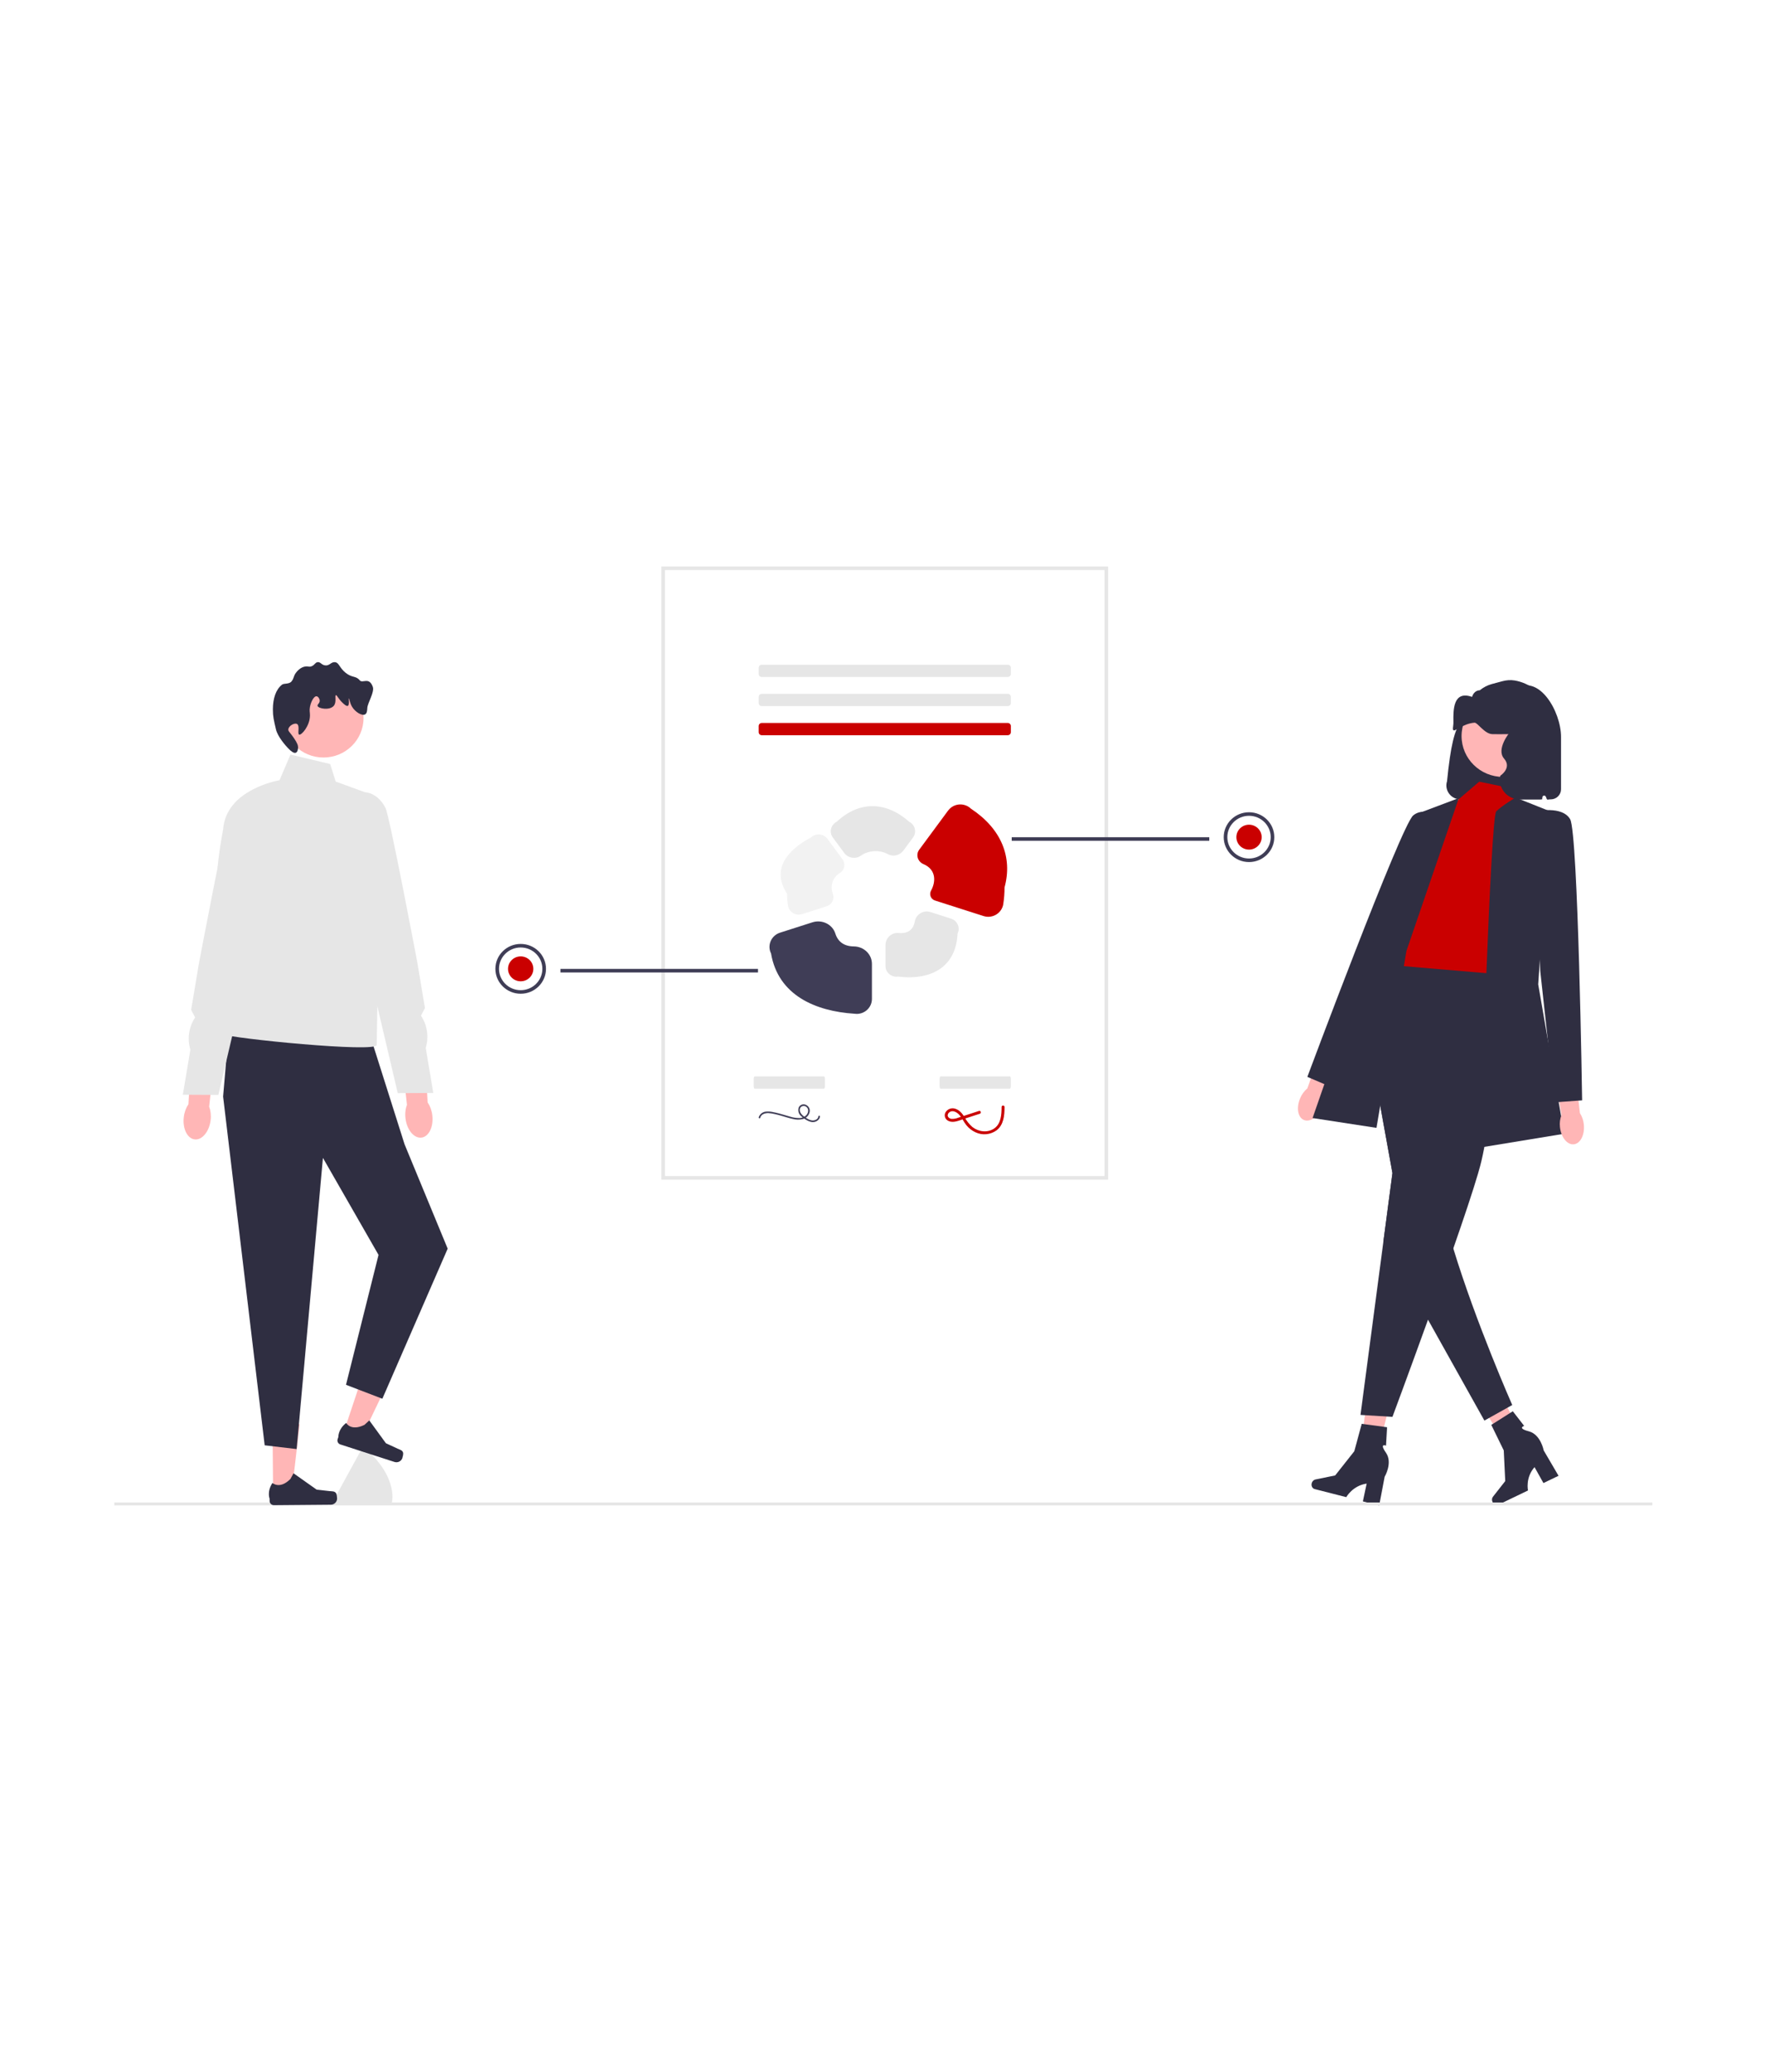 <svg width="347" height="406" viewBox="0 0 347 406" fill="none" xmlns="http://www.w3.org/2000/svg">
<g filter="url(#filter0_d_1_232)">
<rect x="10.428" y="6" width="326.49" height="386" rx="26" fill="white"/>
<g clip-path="url(#clip0_1_232)">
<path d="M269.532 282.955L266.397 282.232L268.293 268.013L272.919 269.08L269.532 282.955Z" fill="#FFB6B6"/>
<path d="M257.155 286.622C257.018 287.14 257.281 287.655 257.742 287.773L263.927 289.352C263.927 289.352 265.17 287.1 267.925 286.698L267.188 290.185L270.378 291L271.452 285.364C271.452 285.364 273.086 282.62 271.713 280.653C270.34 278.686 271.72 279.263 271.72 279.263L271.927 275.658L266.959 274.985L265.505 280.355L261.757 285.098L257.885 285.89C257.541 285.96 257.254 286.248 257.155 286.622Z" fill="#2F2E41"/>
<path d="M299.584 279.6L296.725 281.057L288.767 269.044L292.986 266.893L299.584 279.6Z" fill="#FFB6B6"/>
<path d="M292.607 290.308C292.846 290.789 293.386 291.012 293.814 290.806L299.555 288.047C299.555 288.047 299.011 285.54 300.837 283.472L302.583 286.592L305.544 285.169L302.635 280.201C302.635 280.201 302.062 277.07 299.719 276.455C297.376 275.84 298.806 275.395 298.806 275.395L296.58 272.525L292.361 275.193L294.807 280.203L295.095 286.204L292.678 289.284C292.463 289.558 292.435 289.96 292.607 290.308Z" fill="#2F2E41"/>
<path d="M131.908 226.789H215.001C216.047 226.789 216.895 225.954 216.895 224.925V109.213C216.895 108.183 216.047 107.349 215.001 107.349H131.908C130.861 107.349 130.013 108.183 130.013 109.213V224.925C130.013 225.954 130.861 226.789 131.908 226.789Z" fill="white"/>
<path d="M217.249 227.138H129.659V107H217.249V227.138ZM130.368 226.44H216.541V107.697H130.368V226.44Z" fill="#E6E6E6"/>
<path d="M197.565 126.246C197.902 126.246 198.176 126.515 198.176 126.846V128.048C198.176 128.38 197.902 128.649 197.565 128.649H149.344C149.007 128.649 148.733 128.38 148.733 128.048V126.846C148.733 126.515 149.007 126.246 149.344 126.246H197.565Z" fill="#E6E6E6"/>
<path d="M197.565 131.952C197.902 131.952 198.176 132.221 198.176 132.553V133.754C198.176 134.086 197.902 134.355 197.565 134.355H149.344C149.007 134.355 148.733 134.086 148.733 133.754V132.553C148.733 132.221 149.007 131.952 149.344 131.952H197.565Z" fill="#E6E6E6"/>
<path d="M197.565 137.659C197.902 137.659 198.176 137.928 198.176 138.259V139.461C198.176 139.793 197.902 140.062 197.565 140.062H149.344C149.007 140.062 148.733 139.793 148.733 139.461V138.26C148.733 137.928 149.007 137.659 149.344 137.659L197.565 137.659Z" fill="#CA0000"/>
<path d="M286.322 152.63H302.34C302.316 151.89 302.476 151.155 302.806 150.488C302.815 151.228 302.98 151.957 303.291 152.63H304.018C305.131 152.629 306.033 151.742 306.034 150.646V140.403C306.034 135.388 301.676 127.869 296.941 131.015C296.789 131.008 294.388 129.961 294.236 129.961C290.07 129.965 288.638 133.664 287.38 137.572C285.947 136.922 284.959 139.635 284.245 144.411C284.036 145.804 283.851 147.373 283.685 149.086C283.225 150.523 284.037 152.054 285.497 152.506C285.764 152.589 286.043 152.631 286.323 152.632L286.322 152.63Z" fill="#2F2E41"/>
<path d="M254.89 211.192C254.096 213.044 254.423 214.949 255.621 215.446C256.819 215.944 258.434 214.845 259.228 212.992C259.555 212.256 259.699 211.453 259.647 210.651L262.911 202.76L259.116 201.331L256.299 209.263C255.679 209.786 255.196 210.447 254.889 211.191L254.89 211.192Z" fill="#FFB6B6"/>
<path d="M289.986 149.163L297.642 150.739L296.468 154.206L298.817 180.723L294.902 189.261L271.024 187.334L276.896 175.777C276.896 175.777 274.547 166.147 277.679 164.22C280.811 162.293 285.899 152.663 285.899 152.663L289.986 149.163Z" fill="#CA0000"/>
<path d="M297.123 152.273L303.906 154.975L301.557 188.874L306.646 218.151L290.205 220.848C290.205 220.848 292.162 156.131 293.336 154.975C294.511 153.819 297.123 152.271 297.123 152.271V152.273Z" fill="#2F2E41"/>
<path d="M283.839 156.5C283.839 156.5 279.426 153.753 277.041 155.787C274.657 157.822 256.299 207.004 256.299 207.004L261.251 209.121L272.607 185.69L283.839 156.5Z" fill="#2F2E41"/>
<path d="M271.197 239.367L266.719 273.239L272.982 273.624C272.982 273.624 276.239 264.88 279.954 254.579C280.745 252.395 281.555 250.141 282.357 247.884C283.226 245.434 284.092 242.984 284.913 240.619C286.945 234.787 288.726 229.478 289.744 226.011C289.92 225.403 290.076 224.852 290.205 224.366C292.944 214.012 294.511 186.952 294.511 186.952L271.807 185.025L271.565 185.322L266.719 191.281L266.946 192.541L272.982 225.859L271.198 239.368L271.197 239.367Z" fill="#2F2E41"/>
<path d="M272.981 225.858L271.197 239.368L279.225 253.278L279.953 254.58L291.007 274.349L296.468 271.302C296.468 271.302 289.363 255.234 284.912 240.619C284.419 239.012 283.961 237.421 283.55 235.873C282.34 231.339 284.321 223.064 283.546 220.784C280.927 213.087 272.394 197.69 268.432 190.714L266.945 192.54L272.981 225.858Z" fill="#2F2E41"/>
<path d="M285.998 152.373L278.072 155.362L257.325 215.071L269.851 216.997L275.723 182.328L285.998 152.373Z" fill="#2F2E41"/>
<path d="M305.82 216.824C306.022 218.824 307.234 220.344 308.528 220.217C309.822 220.091 310.707 218.367 310.505 216.365C310.436 215.564 310.172 214.792 309.737 214.112L308.774 205.645L304.746 206.174L306.123 214.465C305.832 215.216 305.728 216.025 305.82 216.824Z" fill="#FFB6B6"/>
<path d="M301.165 154.977C301.165 154.977 306.253 153.821 307.819 156.518C309.385 159.215 310.168 211.604 310.168 211.604L304.784 211.99L301.948 186.181L301.165 154.978L301.165 154.977Z" fill="#2F2E41"/>
<path d="M294.671 148.229C299.164 148.229 302.807 144.643 302.807 140.221C302.807 135.798 299.164 132.213 294.671 132.213C290.177 132.213 286.534 135.798 286.534 140.221C286.534 144.643 290.177 148.229 294.671 148.229Z" fill="#FFB6B6"/>
<path d="M297.937 152.63H301.955C302.159 152.63 302.333 152.475 302.343 152.274L302.344 152.252C302.366 151.834 302.962 151.763 303.101 152.159C303.156 152.319 303.22 152.476 303.291 152.63H303.686V140.285C303.686 138.167 301.942 136.451 299.79 136.451C297.953 136.451 296.366 137.714 295.981 139.481C295.981 139.481 293.25 142.778 294.859 144.631C296.469 146.484 294.127 147.993 294.127 147.993C293.608 150.379 295.456 152.63 297.937 152.63Z" fill="#2F2E41"/>
<path d="M164.703 167.01C165.605 166.438 165.795 165.213 165.164 164.359L162.21 160.358C161.519 159.422 160.189 159.214 159.239 159.893C159.155 159.953 159.075 160.02 159.001 160.091C153.997 162.724 151.304 166.568 154.299 171.112C154.299 171.871 154.355 172.628 154.467 173.379C154.515 173.705 154.627 174.024 154.816 174.295C155.377 175.102 156.366 175.399 157.237 175.119L162.069 173.574C163.096 173.246 163.652 172.143 163.273 171.148C162.783 169.863 162.984 168.101 164.703 167.01Z" fill="#F2F2F2"/>
<path d="M176.173 178.813C174.783 178.678 173.596 179.805 173.596 181.18V185.283C173.596 185.389 173.604 185.495 173.62 185.6C173.799 186.743 174.886 187.527 176.047 187.352C182.82 188.173 187.448 185.275 187.726 178.916C187.771 178.827 187.808 178.734 187.84 178.64C188.2 177.541 187.588 176.362 186.471 176.007L182.425 174.713C181.029 174.267 179.579 175.159 179.334 176.583C179.114 177.87 178.251 179.015 176.173 178.813Z" fill="#E6E6E6"/>
<path d="M151.158 182.824C152.562 191.027 159.876 194.139 167.504 194.631C167.654 194.654 167.805 194.665 167.956 194.665C169.601 194.666 170.935 193.354 170.936 191.735V184.875C170.936 182.957 169.338 181.462 167.389 181.443C165.504 181.424 164.275 180.546 163.771 178.935C163.194 177.094 161.139 176.123 159.277 176.719L152.914 178.753C152.09 179.017 151.423 179.62 151.087 180.406C150.752 181.184 150.778 182.066 151.158 182.824Z" fill="#3F3D56"/>
<path d="M190.356 154.459C189.182 153.327 187.298 153.346 186.148 154.502C186.045 154.605 185.951 154.715 185.865 154.831L180.211 162.489C179.488 163.469 179.902 164.833 181.031 165.311C183.678 166.431 183.4 168.945 182.538 170.483C182.116 171.237 182.464 172.181 183.296 172.447L192.823 175.493C194.391 175.991 196.072 175.145 196.578 173.602C196.629 173.447 196.666 173.288 196.69 173.126C196.854 172.053 196.936 170.969 196.936 169.883C198.548 163.969 196.318 158.394 190.356 154.459Z" fill="#CA0000"/>
<path d="M173.996 163.339C175.051 163.923 176.383 163.641 177.095 162.676L178.989 160.111C179.357 159.613 179.485 158.982 179.338 158.384C179.197 157.797 178.802 157.301 178.256 157.026C173.799 153.063 168.524 152.819 164.051 157.005C163.488 157.285 163.079 157.793 162.931 158.395C162.785 158.989 162.912 159.616 163.277 160.11L165.491 163.108C166.251 164.138 167.723 164.407 168.771 163.661C170.293 162.576 172.504 162.512 173.996 163.339Z" fill="#E6E6E6"/>
<path d="M323.938 290.391H22.409V290.978H323.938V290.391Z" fill="#E6E6E6"/>
<path d="M149.042 215.017C149.213 214.309 150.011 214.076 150.664 214.103C151.077 214.13 151.486 214.194 151.887 214.293C152.306 214.385 152.722 214.495 153.135 214.611C153.894 214.823 154.644 215.081 155.414 215.247C156.061 215.421 156.742 215.431 157.393 215.275C158.019 215.106 158.513 214.63 158.697 214.017C158.884 213.431 158.614 212.797 158.059 212.517C157.545 212.239 156.898 212.423 156.615 212.929C156.611 212.936 156.607 212.944 156.603 212.951C156.365 213.575 156.551 214.279 157.069 214.709C157.335 214.954 157.626 215.172 157.937 215.357C158.253 215.569 158.605 215.724 158.976 215.815C159.607 215.98 160.274 215.724 160.625 215.182C160.695 215.052 160.737 214.91 160.748 214.763C160.767 214.564 160.451 214.565 160.432 214.763C160.379 215.334 159.7 215.6 159.192 215.538C158.849 215.482 158.522 215.357 158.231 215.171C157.95 215.01 157.684 214.825 157.435 214.618C157.004 214.251 156.601 213.648 156.89 213.076C157.115 212.708 157.6 212.59 157.974 212.811C158.024 212.841 158.07 212.876 158.112 212.915C158.565 213.279 158.484 213.939 158.186 214.372C157.828 214.823 157.275 215.082 156.693 215.072C156.08 215.073 155.47 214.979 154.886 214.793C154.158 214.59 153.437 214.362 152.706 214.17C152.291 214.062 151.872 213.964 151.45 213.887C151.05 213.801 150.639 213.773 150.231 213.804C149.542 213.836 148.946 214.287 148.737 214.933C148.691 215.129 148.996 215.212 149.042 215.017Z" fill="#3F3D56"/>
<path d="M161.556 206.91C161.651 206.91 161.729 207.179 161.729 207.511V208.712C161.729 209.044 161.651 209.313 161.556 209.313H147.926C147.831 209.313 147.754 209.044 147.754 208.712V207.511C147.754 207.179 147.831 206.91 147.926 206.91H161.556Z" fill="#E6E6E6"/>
<path d="M198.003 206.91C198.098 206.91 198.176 207.179 198.176 207.511V208.712C198.176 209.044 198.098 209.313 198.003 209.313H184.373C184.278 209.313 184.201 209.044 184.201 208.712V207.511C184.201 207.179 184.278 206.91 184.373 206.91H198.003Z" fill="#E6E6E6"/>
<path d="M191.934 213.678L189.229 214.558L187.876 214.998C187.461 215.172 187.011 215.254 186.56 215.236C186.226 215.214 185.933 215.01 185.802 214.708C185.744 214.405 185.877 214.097 186.138 213.927C186.783 213.444 187.6 213.936 188.058 214.436C188.617 215.048 188.934 215.839 189.458 216.48C189.926 217.055 190.518 217.52 191.192 217.84C192.538 218.497 194.145 218.362 195.358 217.489C196.785 216.407 196.93 214.53 196.938 212.893C196.932 212.736 196.798 212.613 196.638 212.618C196.486 212.623 196.364 212.743 196.359 212.893C196.352 214.377 196.267 216.195 194.892 217.124C193.575 218.013 191.845 217.777 190.632 216.829C190.007 216.282 189.487 215.628 189.097 214.9C188.664 214.203 188.127 213.529 187.312 213.259C186.591 213.001 185.786 213.278 185.385 213.921C185.04 214.493 185.231 215.232 185.813 215.572C185.858 215.598 185.904 215.622 185.952 215.642C186.897 216.085 187.978 215.566 188.888 215.27L192.089 214.229C192.441 214.115 192.29 213.564 191.935 213.68L191.934 213.678Z" fill="#CA0000"/>
<path d="M71.71 279.943C71.675 279.913 71.648 279.897 71.63 279.897C71.188 279.901 70.795 280.129 70.578 280.506L65.826 289.192C65.717 289.381 65.664 289.588 65.665 289.794C65.667 290 65.724 290.206 65.836 290.393C66.06 290.768 76.556 290.902 76.556 290.902C76.998 290.898 78.209 285.555 71.71 279.943Z" fill="#E6E6E6"/>
<path d="M53.546 288.798L57.153 288.767L58.748 275.059L53.424 275.105L53.546 288.798Z" fill="#FFB6B6"/>
<path d="M65.904 288.611C66.018 288.796 66.083 289.397 66.085 289.613C66.091 290.279 65.547 290.823 64.871 290.829L53.7 290.924C53.239 290.928 52.861 290.564 52.857 290.11L52.853 289.652C52.853 289.652 52.288 288.281 53.411 286.576C53.411 286.576 54.837 287.891 56.931 285.794L57.545 284.677L62.084 287.885L64.587 288.166C65.134 288.228 65.619 288.147 65.904 288.611Z" fill="#2F2E41"/>
<path d="M67.269 276.963L70.697 278.071L76.668 265.588L71.61 263.953L67.269 276.963Z" fill="#FFB6B6"/>
<path d="M79.037 280.682C79.085 280.893 78.951 281.482 78.882 281.688C78.671 282.32 77.98 282.664 77.337 282.457L66.723 279.026C66.285 278.885 66.046 278.42 66.19 277.989L66.335 277.554C66.335 277.554 66.246 276.078 67.865 274.816C67.865 274.816 68.787 276.511 71.454 275.185L72.399 274.32L75.655 278.79L77.934 279.845C78.433 280.076 78.918 280.152 79.037 280.682Z" fill="#2F2E41"/>
<path d="M72.109 197.484L79.316 220.225L87.765 240.663L74.958 270.072L67.832 267.34L74.21 241.886L63.308 222.881L58.156 279.933L51.889 279.195L43.739 210.854L45.018 195.993L72.109 197.484Z" fill="#2F2E41"/>
<path d="M64.735 145.705L56.948 143.855L54.8 148.876C54.8 148.876 44.277 150.625 43.739 158.553C43.739 158.553 41.642 168.959 42.985 171.866C44.327 174.773 47.637 185.052 47.637 185.052C47.637 185.052 42.397 197.859 43.739 198.651C45.082 199.442 73.856 202.328 73.856 200.743C73.856 199.157 74.184 180.321 74.184 180.321L73.058 151.781L65.809 149.14L64.735 145.705Z" fill="#E6E6E6"/>
<path d="M63.417 144.428C67.751 144.428 71.264 140.971 71.264 136.706C71.264 132.441 67.751 128.983 63.417 128.983C59.083 128.983 55.57 132.441 55.57 136.706C55.57 140.971 59.083 144.428 63.417 144.428Z" fill="#FFB6B6"/>
<path d="M58.221 137.853C58.847 138.191 58.254 139.801 58.645 139.941C59.098 140.101 60.746 138.253 60.766 136.184C60.772 135.557 60.626 135.257 60.766 134.514C60.95 133.543 61.515 132.397 62.039 132.427C62.349 132.445 62.652 132.877 62.675 133.262C62.707 133.802 62.174 134.015 62.251 134.305C62.397 134.859 64.635 135.241 65.432 134.305C66.056 133.572 65.577 132.284 65.856 132.218C66.062 132.17 66.283 132.878 67.129 133.679C67.447 133.981 67.921 134.43 68.189 134.305C68.577 134.126 68.295 132.861 68.401 132.844C68.489 132.83 68.545 133.719 69.037 134.514C69.67 135.535 70.974 136.322 71.582 135.975C71.955 135.763 71.984 135.172 72.007 134.723C72.053 133.777 73.449 131.602 73.087 130.59C72.351 128.531 71.092 129.983 70.522 129.296C69.75 128.366 69.058 128.867 67.765 127.835C66.501 126.828 66.49 125.815 65.644 125.748C64.882 125.688 64.612 126.488 63.735 126.374C62.993 126.278 62.831 125.658 62.251 125.748C61.719 125.831 61.684 126.378 60.978 126.583C60.528 126.714 60.428 126.525 59.918 126.583C58.856 126.705 58.143 127.657 58.009 127.835C57.494 128.523 57.694 128.813 57.161 129.505C56.701 130.102 55.681 129.849 55.298 130.147C54.045 131.121 53.508 132.918 53.497 134.965C53.49 136.397 53.68 137.12 54.104 138.927C54.426 140.299 55.916 142.072 56.737 142.862C56.957 143.075 57.575 143.67 58.009 143.489C58.421 143.317 58.433 142.547 58.433 142.445C58.435 142.095 58.34 141.662 57.585 140.567C56.792 139.416 56.477 139.284 56.525 138.897C56.609 138.212 57.722 137.585 58.221 137.853Z" fill="#2F2E41"/>
<path d="M36.031 214.879C35.758 217.125 36.713 219.084 38.165 219.255C39.617 219.426 41.016 217.744 41.289 215.499C41.409 214.516 41.293 213.588 41.003 212.841L42.039 203.311L37.485 202.928L36.947 212.363C36.486 213.021 36.15 213.896 36.031 214.879Z" fill="#FFB6B6"/>
<path d="M49.145 151.596C49.145 151.596 46.785 151.628 45.222 154.631C44.391 156.226 38.991 184.821 38.991 184.821L37.474 193.864L38.253 195.36C37.014 197.226 36.673 199.534 37.321 201.67L35.839 210.506L42.808 210.542L48.248 187.396L52.821 173.971L49.145 151.596Z" fill="#E6E6E6"/>
<path d="M84.753 214.53C85.027 216.776 84.071 218.735 82.619 218.906C81.167 219.077 79.768 217.396 79.495 215.15C79.375 214.167 79.491 213.239 79.781 212.492L78.745 202.963L83.299 202.579L83.837 212.014C84.298 212.673 84.634 213.547 84.753 214.53Z" fill="#FFB6B6"/>
<path d="M71.639 151.248C71.639 151.248 73.999 151.28 75.562 154.282C76.393 155.877 81.793 184.472 81.793 184.472L83.31 193.516L82.531 195.012C83.77 196.877 84.111 199.185 83.463 201.321L84.945 210.157L77.976 210.194L72.536 187.047L67.963 173.623L71.639 151.248Z" fill="#E6E6E6"/>
<path d="M284.89 139.032C285.179 139.498 286.715 137.792 289.073 137.604C289.674 137.555 291.027 139.817 292.58 139.85C293.609 139.87 294.242 139.862 295.509 139.85C297.007 139.833 297.417 139.801 297.706 139.441C298.267 138.741 297.805 137.498 298.073 137.396C298.296 137.31 298.874 138.079 299.171 139.032C299.794 141.032 297.56 143.818 297.34 146.394C297.106 149.172 299.413 143.85 299.171 146.394C298.9 149.258 297.93 149.041 297.941 150.076C297.944 150.231 297.985 150.366 298.073 150.485C298.149 150.591 298.226 150.632 299.537 150.894C301.105 151.209 301.892 151.364 302.101 151.303C302.639 151.148 303.184 150.284 303.565 149.667C304.195 148.656 303.748 149.675 303.565 148.44C303.39 147.245 302.84 147.09 302.833 145.985C302.826 144.595 303.693 144.173 304.298 142.713C305.415 140.013 304.323 136.888 303.932 135.759C303.743 135.218 303.402 134.533 302.804 133.401C302.324 132.492 301.686 131.691 300.909 131.091C299.744 130.192 298.391 129.576 296.928 129.332C296.126 129.198 295.309 129.269 294.521 129.48L292.48 130.028C291.623 130.258 290.814 130.675 290.101 131.256C289.436 131.258 288.86 131.738 288.632 132.435C288.608 132.508 288.587 132.551 288.569 132.545C284.89 131.26 284.892 135.065 284.933 137.441C284.937 137.685 284.929 137.9 284.901 138.075V138.087C284.828 138.557 284.809 138.901 284.89 139.032Z" fill="#2F2E41"/>
<path d="M237.069 160.043H198.341V160.741H237.069V160.043Z" fill="#3F3D56"/>
<path d="M244.864 164.915C242.129 164.915 239.904 162.725 239.904 160.033C239.904 157.341 242.129 155.152 244.864 155.152C247.599 155.152 249.824 157.341 249.824 160.033C249.824 162.725 247.599 164.915 244.864 164.915ZM244.864 155.849C242.52 155.849 240.612 157.726 240.612 160.033C240.612 162.34 242.52 164.217 244.864 164.217C247.208 164.217 249.116 162.34 249.116 160.033C249.116 157.726 247.208 155.849 244.864 155.849Z" fill="#3F3D56"/>
<path d="M244.864 162.474C246.234 162.474 247.344 161.381 247.344 160.033C247.344 158.685 246.234 157.593 244.864 157.593C243.494 157.593 242.384 158.685 242.384 160.033C242.384 161.381 243.494 162.474 244.864 162.474Z" fill="#CA0000"/>
<path d="M148.601 185.845H109.872V186.543H148.601V185.845Z" fill="#3F3D56"/>
<path d="M97.117 185.835C97.117 183.143 99.343 180.954 102.078 180.954C104.813 180.954 107.038 183.143 107.038 185.835C107.038 188.527 104.813 190.717 102.078 190.717C99.343 190.717 97.117 188.527 97.117 185.835ZM97.826 185.835C97.826 188.142 99.733 190.019 102.078 190.019C104.422 190.019 106.329 188.142 106.329 185.835C106.329 183.528 104.422 181.651 102.078 181.651C99.733 181.651 97.826 183.528 97.826 185.835Z" fill="#3F3D56"/>
<path d="M102.078 188.276C103.447 188.276 104.558 187.183 104.558 185.835C104.558 184.487 103.447 183.395 102.078 183.395C100.708 183.395 99.597 184.487 99.597 185.835C99.597 187.183 100.708 188.276 102.078 188.276Z" fill="#CA0000"/>
</g>
</g>
<defs>
<filter id="filter0_d_1_232" x="0.428" y="0" width="346.49" height="406" filterUnits="userSpaceOnUse" color-interpolation-filters="sRGB">
<feFlood flood-opacity="0" result="BackgroundImageFix"/>
<feColorMatrix in="SourceAlpha" type="matrix" values="0 0 0 0 0 0 0 0 0 0 0 0 0 0 0 0 0 0 127 0" result="hardAlpha"/>
<feOffset dy="4"/>
<feGaussianBlur stdDeviation="5"/>
<feComposite in2="hardAlpha" operator="out"/>
<feColorMatrix type="matrix" values="0 0 0 0 0 0 0 0 0 0 0 0 0 0 0 0 0 0 0.16 0"/>
<feBlend mode="normal" in2="BackgroundImageFix" result="effect1_dropShadow_1_232"/>
<feBlend mode="normal" in="SourceGraphic" in2="effect1_dropShadow_1_232" result="shape"/>
</filter>
<clipPath id="clip0_1_232">
<rect width="301.529" height="184" fill="white" transform="translate(22.409 107)"/>
</clipPath>
</defs>
</svg>
